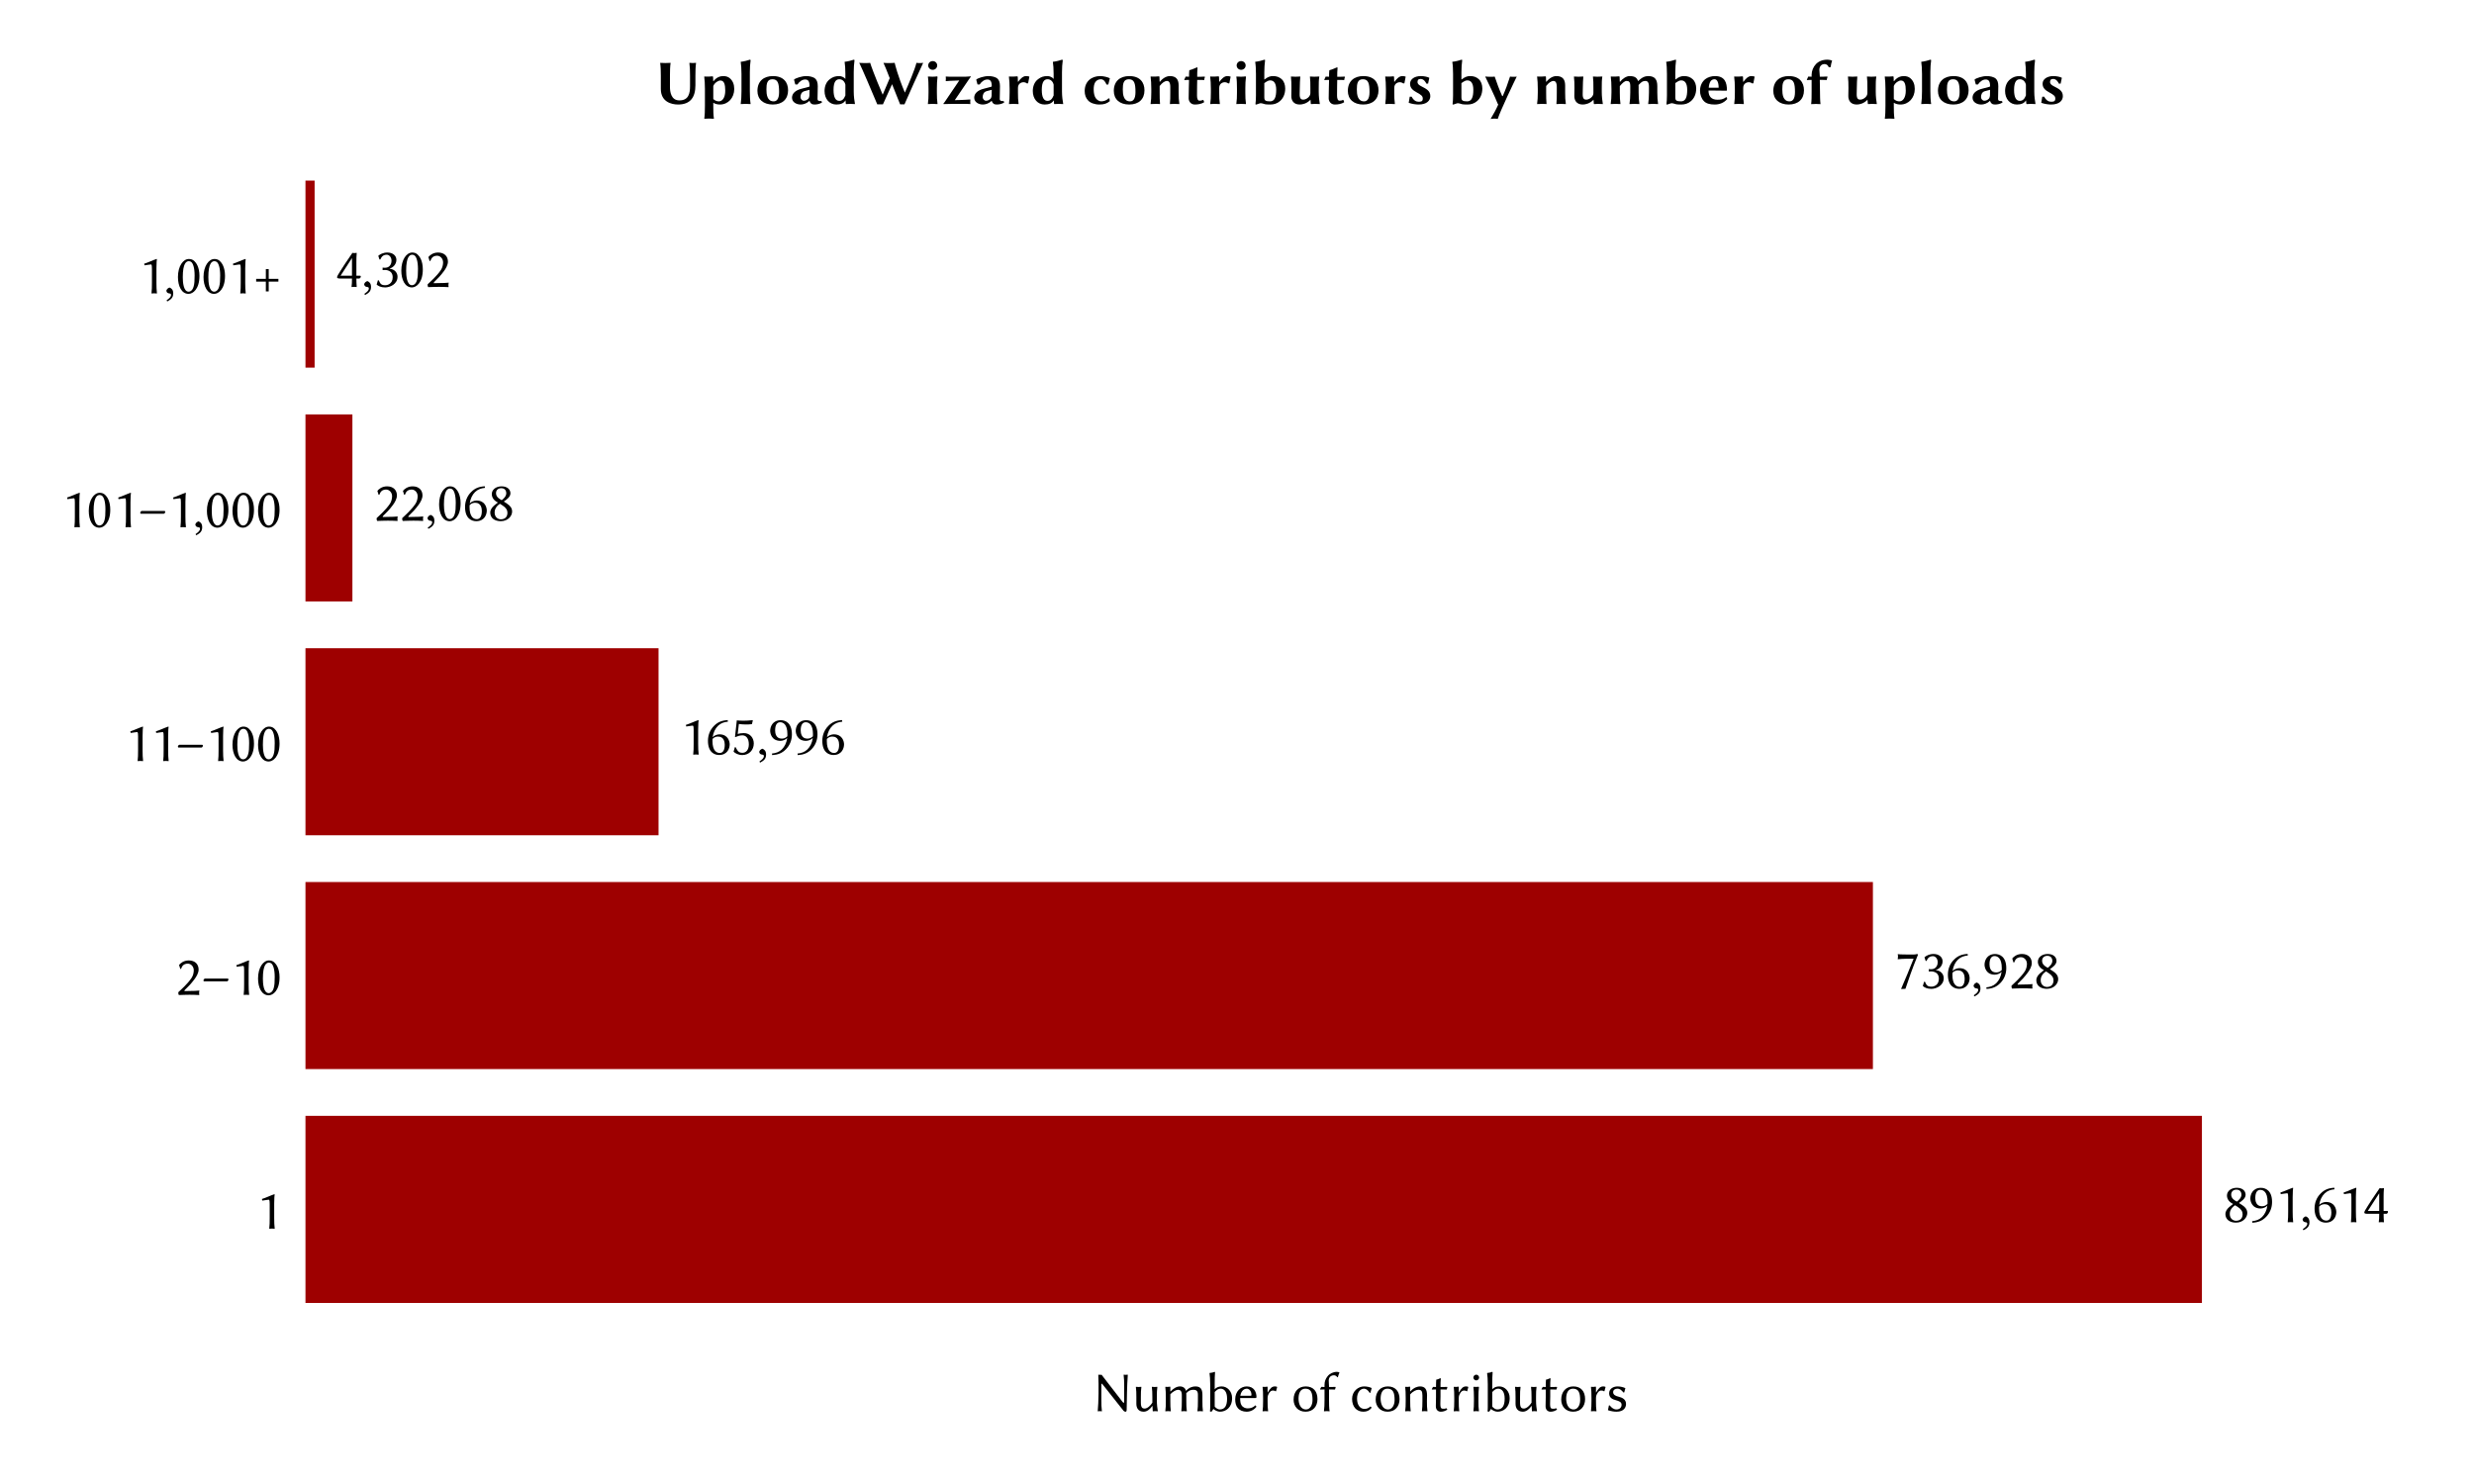 <?xml version="1.0" encoding="utf-8" standalone="no"?>
<!DOCTYPE svg PUBLIC "-//W3C//DTD SVG 1.1//EN"
  "http://www.w3.org/Graphics/SVG/1.1/DTD/svg11.dtd">
<svg xmlns:xlink="http://www.w3.org/1999/xlink" width="720pt" height="432pt" viewBox="0 0 720 432" xmlns="http://www.w3.org/2000/svg" version="1.1">
 <defs>
  <style type="text/css">*{stroke-linejoin: round; stroke-linecap: butt}</style>
 </defs>
 <g id="figure_1">
  <g id="patch_1">
   <path d="M 0 432 
L 720 432 
L 720 0 
L 0 0 
z
" style="fill: #ffffff"/>
  </g>
  <g id="axes_1">
   <g id="patch_2">
    <path d="M 88.9 395.623 
L 702.72 395.623 
L 702.72 36.24 
L 88.9 36.24 
z
" style="fill: #ffffff"/>
   </g>
   <g id="patch_3">
    <path d="M 88.9 379.287 
L 640.819 379.287 
L 640.819 324.835 
L 88.9 324.835 
z
" clip-path="url(#pa13965d17b)" style="fill: #9e0000"/>
   </g>
   <g id="patch_4">
    <path d="M 88.9 311.222 
L 545.067 311.222 
L 545.067 256.77 
L 88.9 256.77 
z
" clip-path="url(#pa13965d17b)" style="fill: #9e0000"/>
   </g>
   <g id="patch_5">
    <path d="M 88.9 243.157 
L 191.653 243.157 
L 191.653 188.705 
L 88.9 188.705 
z
" clip-path="url(#pa13965d17b)" style="fill: #9e0000"/>
   </g>
   <g id="patch_6">
    <path d="M 88.9 175.092 
L 102.56 175.092 
L 102.56 120.64 
L 88.9 120.64 
z
" clip-path="url(#pa13965d17b)" style="fill: #9e0000"/>
   </g>
   <g id="patch_7">
    <path d="M 88.9 107.027 
L 91.563 107.027 
L 91.563 52.576 
L 88.9 52.576 
z
" clip-path="url(#pa13965d17b)" style="fill: #9e0000"/>
   </g>
   <g id="matplotlib.axis_1">
    <g id="xtick_1"/>
    <g id="xtick_2"/>
    <g id="xtick_3"/>
    <g id="xtick_4"/>
    <g id="xtick_5"/>
    <g id="text_1">
     <!-- Number of contributors -->
     <g transform="translate(317.864 410.79) scale(0.16 -0.16)">
      <defs>
       <path id="LinBiolinumO-4e" d="M 691 4128 
C 749 2912 730 1018 627 0 
L 640 -19 
C 717 -6 787 0 864 0 
C 941 0 1011 -6 1088 -19 
L 1101 0 
C 1050 365 1037 800 1037 1280 
L 1037 2810 
C 1037 3200 1043 3219 1286 2912 
L 3520 90 
C 3590 -6 3693 -64 3795 -64 
C 3885 -64 3910 13 3917 134 
C 3949 1594 3942 2707 4045 4128 
L 4032 4147 
C 3955 4134 3885 4128 3808 4128 
C 3731 4128 3661 4134 3584 4147 
L 3571 4128 
C 3622 3763 3635 3328 3635 2848 
L 3635 1139 
C 3622 787 3533 934 3258 1299 
L 1062 4141 
C 1062 4141 998 4128 973 4128 
C 755 4128 704 4147 704 4147 
L 691 4128 
z
" transform="scale(0.016)"/>
       <path id="LinBiolinumO-75" d="M 2336 589 
L 2362 570 
L 2394 0 
C 2394 -13 2400 -19 2419 -19 
C 2502 -13 2579 0 2669 0 
C 2752 0 2874 -6 2957 -19 
L 2970 0 
C 2918 275 2861 749 2861 1229 
L 2861 1594 
C 2861 2074 2867 2406 2918 2746 
L 2906 2765 
C 2829 2752 2682 2746 2605 2746 
C 2528 2746 2381 2752 2304 2765 
L 2291 2746 
C 2336 2374 2349 2080 2349 1594 
L 2349 966 
C 2150 634 1786 294 1472 294 
C 1248 294 1043 365 1043 960 
L 1043 1594 
C 1043 2074 1050 2406 1101 2746 
L 1088 2765 
C 1011 2752 864 2746 787 2746 
C 710 2746 563 2752 486 2765 
L 474 2746 
C 525 2381 531 2080 531 1594 
L 531 826 
C 531 384 736 -64 1370 -64 
C 1766 -64 2125 262 2336 589 
z
" transform="scale(0.016)"/>
       <path id="LinBiolinumO-6d" d="M 1037 2253 
L 1037 2720 
C 1037 2765 1024 2784 998 2784 
C 851 2752 621 2746 480 2765 
L 467 2746 
C 512 2464 525 1984 525 1504 
L 525 1152 
C 525 672 518 346 467 0 
L 480 -19 
C 557 -6 704 0 781 0 
C 858 0 1005 -6 1082 -19 
L 1094 0 
C 1043 365 1037 666 1037 1152 
L 1037 1926 
C 1338 2234 1696 2426 1920 2426 
C 2163 2426 2342 2285 2342 1856 
L 2342 1152 
C 2342 672 2336 346 2285 0 
L 2298 -19 
C 2374 -6 2522 0 2598 0 
C 2675 0 2822 -6 2899 -19 
L 2912 0 
C 2861 365 2854 666 2854 1152 
L 2854 1798 
C 2854 1888 2854 1965 2848 2042 
C 3155 2381 3411 2426 3661 2426 
C 4006 2426 4173 2285 4173 1856 
L 4173 1152 
C 4173 672 4166 346 4115 0 
L 4128 -19 
C 4205 -6 4352 0 4429 0 
C 4506 0 4653 -6 4730 -19 
L 4742 0 
C 4691 365 4685 666 4685 1152 
L 4685 1792 
C 4685 2362 4582 2810 3891 2810 
C 3546 2810 3174 2688 2810 2304 
C 2752 2611 2490 2810 2131 2810 
C 1734 2810 1357 2554 1056 2234 
L 1037 2253 
z
" transform="scale(0.016)"/>
       <path id="LinBiolinumO-62" d="M 1037 518 
L 1037 2176 
C 1286 2432 1446 2554 1709 2554 
C 2099 2554 2445 2227 2445 1434 
C 2445 640 2208 192 1600 192 
C 1402 192 1165 358 1037 518 
z
M 1037 3200 
C 1037 3674 1043 4006 1075 4403 
C 1075 4448 1056 4467 1018 4467 
C 851 4403 717 4358 461 4339 
L 448 4320 
C 493 4045 525 3571 525 3085 
L 525 467 
C 525 218 518 122 493 -13 
C 531 -51 602 -64 672 -64 
C 742 13 813 122 883 250 
C 1069 90 1363 -64 1638 -64 
C 2291 -64 3014 397 3014 1485 
C 3014 2266 2458 2810 1837 2810 
C 1530 2810 1254 2726 1037 2490 
L 1037 3200 
z
" transform="scale(0.016)"/>
       <path id="LinBiolinumO-65" d="M 800 1747 
C 909 2413 1325 2554 1530 2554 
C 1779 2554 2067 2317 2067 1837 
C 2067 1779 2042 1747 1978 1747 
L 800 1747 
z
M 2509 666 
C 2285 422 1984 314 1632 314 
C 1408 314 1107 397 934 678 
C 819 858 781 1114 781 1491 
L 2522 1491 
C 2592 1491 2637 1530 2637 1600 
C 2637 2138 2374 2810 1530 2810 
C 870 2810 218 2278 218 1338 
C 218 973 288 614 506 358 
C 723 90 1088 -64 1523 -64 
C 1984 -64 2394 173 2637 506 
L 2509 666 
z
" transform="scale(0.016)"/>
       <path id="LinBiolinumO-72" d="M 1069 2138 
L 1069 2720 
C 1069 2765 1056 2784 1030 2784 
C 883 2752 653 2746 512 2765 
L 499 2746 
C 544 2464 557 1984 557 1504 
L 557 1152 
C 557 672 544 339 499 0 
L 512 -19 
C 589 -6 736 0 813 0 
C 890 0 1037 -6 1114 -19 
L 1126 0 
C 1075 365 1069 666 1069 1152 
L 1069 1485 
C 1069 1754 1146 1907 1286 2118 
C 1376 2259 1523 2342 1645 2342 
C 1773 2342 1894 2330 1978 2253 
L 2029 2266 
L 2157 2739 
L 2131 2765 
C 2022 2797 2016 2810 1901 2810 
C 1555 2810 1370 2611 1088 2125 
L 1069 2138 
z
" transform="scale(0.016)"/>
       <path id="LinBiolinumO-20" transform="scale(0.016)"/>
       <path id="LinBiolinumO-6f" d="M 243 1312 
C 243 544 749 -64 1600 -64 
C 2445 -64 2957 531 2957 1370 
C 2957 2240 2490 2810 1626 2810 
C 787 2810 243 2221 243 1312 
z
M 1581 2554 
C 2259 2554 2394 2029 2394 1254 
C 2394 640 2086 192 1658 192 
C 979 192 806 928 806 1421 
C 806 1978 979 2554 1581 2554 
z
" transform="scale(0.016)"/>
       <path id="LinBiolinumO-66" d="M 634 2746 
C 493 2746 346 2746 262 2758 
C 218 2650 179 2592 122 2496 
L 154 2451 
C 269 2458 480 2464 627 2464 
L 634 2464 
L 634 1274 
C 634 794 621 339 570 0 
L 582 -19 
C 659 -6 813 0 890 0 
C 966 0 1120 -6 1197 -19 
L 1210 0 
C 1152 365 1146 794 1146 1274 
L 1146 2464 
L 1363 2464 
C 1517 2464 1734 2458 1824 2451 
C 1843 2554 1862 2618 1901 2714 
L 1869 2758 
C 1760 2752 1568 2746 1421 2746 
L 1146 2746 
L 1146 2803 
C 1146 3034 1114 3366 1114 3482 
C 1114 3834 1338 4077 1709 4077 
C 1869 4077 2010 3981 2080 3853 
L 2150 3859 
C 2195 4032 2259 4243 2330 4384 
L 2323 4403 
C 2272 4435 2157 4467 2035 4467 
C 1632 4467 1222 4275 986 3974 
C 742 3667 634 3366 634 2995 
L 634 2746 
z
" transform="scale(0.016)"/>
       <path id="LinBiolinumO-63" d="M 1600 2554 
C 1843 2554 2067 2368 2240 2080 
L 2323 2086 
L 2470 2611 
L 2458 2630 
C 2259 2733 1926 2810 1606 2810 
C 941 2810 243 2266 243 1395 
C 243 499 749 -64 1530 -64 
C 1914 -64 2214 64 2470 390 
L 2349 525 
L 2323 525 
C 2080 307 1875 256 1638 256 
C 1171 256 806 678 806 1427 
C 806 2131 1178 2554 1600 2554 
z
" transform="scale(0.016)"/>
       <path id="LinBiolinumO-6e" d="M 2944 1152 
C 2944 1357 2957 1594 2957 1798 
C 2957 2464 2739 2810 2163 2810 
C 1920 2810 1466 2714 1056 2234 
L 1043 2253 
L 1043 2720 
C 1037 2765 1030 2784 1005 2784 
C 858 2752 627 2746 486 2765 
L 474 2746 
C 518 2464 531 1984 531 1504 
L 531 1152 
C 531 672 525 346 474 0 
L 486 -19 
C 563 -6 710 0 787 0 
C 864 0 1011 -6 1088 -19 
L 1101 0 
C 1050 365 1043 666 1043 1152 
L 1043 1901 
C 1370 2285 1741 2426 1971 2426 
C 2298 2426 2432 2298 2432 1779 
L 2432 1152 
C 2432 672 2419 339 2374 0 
L 2387 -19 
C 2464 -6 2611 0 2688 0 
C 2765 0 2912 -6 2989 -19 
L 3002 0 
C 2950 365 2944 666 2944 1152 
z
" transform="scale(0.016)"/>
       <path id="LinBiolinumO-74" d="M 608 2746 
C 474 2746 339 2746 262 2758 
C 218 2650 179 2592 122 2496 
L 154 2451 
C 262 2458 461 2458 608 2464 
L 608 1587 
C 608 1203 589 742 589 550 
C 589 134 858 -64 1152 -64 
C 1421 -64 1626 0 1894 173 
L 1811 326 
C 1619 262 1472 256 1312 282 
C 1158 301 1101 454 1101 806 
C 1101 998 1120 1274 1120 1658 
L 1120 2464 
L 1363 2464 
C 1517 2464 1734 2458 1824 2451 
C 1843 2554 1862 2618 1901 2714 
L 1869 2758 
C 1754 2752 1568 2746 1421 2746 
L 1120 2746 
C 1120 3219 1120 3309 1152 3680 
C 1152 3725 1133 3744 1094 3744 
C 928 3680 851 3610 646 3584 
L 634 3565 
C 621 3341 608 3117 608 2746 
z
" transform="scale(0.016)"/>
       <path id="LinBiolinumO-69" d="M 512 3821 
C 512 3648 666 3494 838 3494 
C 1011 3494 1165 3648 1165 3821 
C 1165 3994 1011 4147 838 4147 
C 666 4147 512 3994 512 3821 
z
M 576 1504 
L 576 1152 
C 576 672 563 346 518 0 
L 531 -19 
C 608 -6 755 0 832 0 
C 909 0 1056 -6 1133 -19 
L 1146 0 
C 1094 358 1088 666 1088 1152 
L 1088 1606 
C 1088 2086 1101 2317 1146 2707 
C 1146 2765 1133 2771 1088 2771 
C 941 2752 666 2752 531 2765 
L 518 2746 
C 557 2470 576 1984 576 1504 
z
" transform="scale(0.016)"/>
       <path id="LinBiolinumO-73" d="M 320 646 
L 211 109 
C 576 -19 934 -64 1178 -64 
C 2061 -64 2266 461 2266 813 
C 2266 1338 1850 1542 1395 1651 
C 1152 1709 800 1830 800 2150 
C 800 2413 1011 2554 1286 2554 
C 1619 2554 1824 2291 1971 2118 
L 2061 2125 
L 2189 2598 
L 2176 2618 
C 1990 2714 1638 2810 1312 2810 
C 838 2810 346 2560 346 2029 
C 346 1517 723 1344 1114 1242 
C 1485 1139 1760 1037 1760 723 
C 1760 384 1510 192 1171 192 
C 864 192 595 403 416 653 
L 320 646 
z
" transform="scale(0.016)"/>
      </defs>
      <use xlink:href="#LinBiolinumO-4e"/>
      <use xlink:href="#LinBiolinumO-75" transform="translate(71.8 0)"/>
      <use xlink:href="#LinBiolinumO-6d" transform="translate(125.5 0)"/>
      <use xlink:href="#LinBiolinumO-62" transform="translate(206.2 0)"/>
      <use xlink:href="#LinBiolinumO-65" transform="translate(256.6 0)"/>
      <use xlink:href="#LinBiolinumO-72" transform="translate(301.9 0)"/>
      <use xlink:href="#LinBiolinumO-20" transform="translate(337.4 0)"/>
      <use xlink:href="#LinBiolinumO-6f" transform="translate(362.4 0)"/>
      <use xlink:href="#LinBiolinumO-66" transform="translate(412.4 0)"/>
      <use xlink:href="#LinBiolinumO-20" transform="translate(443.8 0)"/>
      <use xlink:href="#LinBiolinumO-63" transform="translate(468.8 0)"/>
      <use xlink:href="#LinBiolinumO-6f" transform="translate(511.7 0)"/>
      <use xlink:href="#LinBiolinumO-6e" transform="translate(561.7 0)"/>
      <use xlink:href="#LinBiolinumO-74" transform="translate(615.6 0)"/>
      <use xlink:href="#LinBiolinumO-72" transform="translate(649.6 0)"/>
      <use xlink:href="#LinBiolinumO-69" transform="translate(685.1 0)"/>
      <use xlink:href="#LinBiolinumO-62" transform="translate(711.1 0)"/>
      <use xlink:href="#LinBiolinumO-75" transform="translate(761.5 0)"/>
      <use xlink:href="#LinBiolinumO-74" transform="translate(815.2 0)"/>
      <use xlink:href="#LinBiolinumO-6f" transform="translate(849.2 0)"/>
      <use xlink:href="#LinBiolinumO-72" transform="translate(899.2 0)"/>
      <use xlink:href="#LinBiolinumO-73" transform="translate(934.7 0)"/>
     </g>
    </g>
   </g>
   <g id="matplotlib.axis_2">
    <g id="ytick_1">
     <g id="text_2">
      <!-- 1 -->
      <g transform="translate(74.46 357.645) scale(0.16 -0.16)">
       <defs>
        <path id="LinBiolinumO-31" d="M 2086 1210 
L 2086 2835 
C 2086 3526 2125 3782 2138 3872 
C 2138 3904 2118 3904 2093 3904 
C 1677 3770 1190 3520 691 3366 
L 730 3181 
C 1018 3213 1331 3283 1459 3283 
C 1574 3283 1574 3027 1574 2797 
L 1574 1210 
C 1574 710 1568 365 1523 0 
L 1530 -19 
C 1530 -19 1709 0 1824 0 
C 1952 0 2131 -19 2131 -19 
L 2144 0 
C 2099 384 2086 704 2086 1210 
z
" transform="scale(0.016)"/>
       </defs>
       <use xlink:href="#LinBiolinumO-31"/>
      </g>
     </g>
    </g>
    <g id="ytick_2">
     <g id="text_3">
      <!-- 2–10 -->
      <g transform="translate(51.035 289.58) scale(0.16 -0.16)">
       <defs>
        <path id="LinBiolinumO-32" d="M 1421 3539 
C 1754 3539 2093 3232 2093 2778 
C 2093 2515 2016 2176 1850 1926 
C 1395 1242 659 595 346 301 
C 339 275 333 250 333 218 
C 333 122 365 19 397 -32 
C 870 -19 1146 0 1613 0 
C 2074 0 2266 -13 2720 -32 
C 2714 32 2701 109 2701 179 
C 2701 282 2707 378 2733 480 
C 2374 448 2176 429 1562 429 
C 1338 429 1216 429 1037 416 
C 1037 422 1030 435 1030 448 
C 1030 506 1101 570 1146 621 
C 1459 922 1760 1210 2182 1779 
C 2419 2093 2643 2502 2643 2867 
C 2643 3475 2234 3904 1523 3904 
C 941 3904 563 3578 422 3386 
L 557 2944 
L 640 2938 
C 730 3130 762 3258 928 3392 
C 1056 3494 1242 3539 1421 3539 
z
" transform="scale(0.016)"/>
        <path id="LinBiolinumO-2013" d="M 378 1523 
L 2963 1523 
C 3046 1523 3130 1651 3130 1728 
C 3130 1786 3110 1837 3040 1837 
L 454 1837 
C 378 1837 288 1709 288 1632 
C 288 1581 307 1523 378 1523 
z
" transform="scale(0.016)"/>
        <path id="LinBiolinumO-30" d="M 1491 3654 
C 1600 3654 1702 3616 1773 3552 
C 1971 3386 2144 2886 2144 2029 
C 2144 1440 2125 1107 2035 781 
C 1894 250 1581 186 1466 186 
C 870 186 800 1280 800 1837 
C 800 3418 1197 3654 1491 3654 
z
M 1459 -64 
C 1952 -64 2694 480 2694 1978 
C 2694 2976 2330 3469 2099 3680 
C 1926 3840 1722 3904 1491 3904 
C 851 3904 250 3110 250 1850 
C 250 813 666 -64 1459 -64 
z
" transform="scale(0.016)"/>
       </defs>
       <use xlink:href="#LinBiolinumO-32"/>
       <use xlink:href="#LinBiolinumO-2013" transform="translate(46.5 0)"/>
       <use xlink:href="#LinBiolinumO-31" transform="translate(99.9 0)"/>
       <use xlink:href="#LinBiolinumO-30" transform="translate(146.4 0)"/>
      </g>
     </g>
    </g>
    <g id="ytick_3">
     <g id="text_4">
      <!-- 11–100 -->
      <g transform="translate(36.155 221.515) scale(0.16 -0.16)">
       <use xlink:href="#LinBiolinumO-31"/>
       <use xlink:href="#LinBiolinumO-31" transform="translate(46.5 0)"/>
       <use xlink:href="#LinBiolinumO-2013" transform="translate(93 0)"/>
       <use xlink:href="#LinBiolinumO-31" transform="translate(146.4 0)"/>
       <use xlink:href="#LinBiolinumO-30" transform="translate(192.9 0)"/>
       <use xlink:href="#LinBiolinumO-30" transform="translate(239.4 0)"/>
      </g>
     </g>
    </g>
    <g id="ytick_4">
     <g id="text_5">
      <!-- 101–1,000 -->
      <g transform="translate(17.755 153.45) scale(0.16 -0.16)">
       <defs>
        <path id="LinBiolinumO-2c" d="M 307 282 
C 358 64 448 26 653 -19 
C 730 -19 838 -32 838 -186 
C 838 -397 653 -576 339 -787 
C 339 -851 378 -890 422 -922 
C 768 -723 1088 -544 1088 -19 
C 1088 390 909 563 678 653 
L 653 653 
C 454 570 365 474 307 307 
L 307 282 
z
" transform="scale(0.016)"/>
       </defs>
       <use xlink:href="#LinBiolinumO-31"/>
       <use xlink:href="#LinBiolinumO-30" transform="translate(46.5 0)"/>
       <use xlink:href="#LinBiolinumO-31" transform="translate(93 0)"/>
       <use xlink:href="#LinBiolinumO-2013" transform="translate(139.5 0)"/>
       <use xlink:href="#LinBiolinumO-31" transform="translate(192.9 0)"/>
       <use xlink:href="#LinBiolinumO-2c" transform="translate(239.4 0)"/>
       <use xlink:href="#LinBiolinumO-30" transform="translate(261.4 0)"/>
       <use xlink:href="#LinBiolinumO-30" transform="translate(307.9 0)"/>
       <use xlink:href="#LinBiolinumO-30" transform="translate(354.4 0)"/>
      </g>
     </g>
    </g>
    <g id="ytick_5">
     <g id="text_6">
      <!-- 1,001+ -->
      <g transform="translate(40.188 85.385) scale(0.16 -0.16)">
       <defs>
        <path id="LinBiolinumO-2b" d="M 1850 1645 
L 1850 2758 
L 1523 2758 
L 1523 1645 
L 422 1645 
L 422 1331 
L 1523 1331 
L 1523 218 
L 1850 218 
L 1850 1331 
L 2950 1331 
L 2950 1645 
L 1850 1645 
z
" transform="scale(0.016)"/>
       </defs>
       <use xlink:href="#LinBiolinumO-31"/>
       <use xlink:href="#LinBiolinumO-2c" transform="translate(46.5 0)"/>
       <use xlink:href="#LinBiolinumO-30" transform="translate(68.5 0)"/>
       <use xlink:href="#LinBiolinumO-30" transform="translate(115 0)"/>
       <use xlink:href="#LinBiolinumO-31" transform="translate(161.5 0)"/>
       <use xlink:href="#LinBiolinumO-2b" transform="translate(208 0)"/>
      </g>
     </g>
    </g>
   </g>
   <g id="text_7">
    <!-- 891,614 -->
    <g transform="translate(647.009 355.765) scale(0.16 -0.16)">
     <defs>
      <path id="LinBiolinumO-38" d="M 1504 3693 
C 1920 3693 2074 3411 2074 3110 
C 2074 2765 1734 2458 1555 2330 
L 1357 2445 
C 954 2707 909 2944 909 3142 
C 909 3443 1120 3693 1504 3693 
z
M 2547 3104 
C 2547 3565 2176 3904 1542 3904 
C 890 3904 429 3520 429 3027 
C 429 2669 627 2349 992 2138 
L 1120 2067 
C 960 1946 832 1843 672 1702 
C 410 1472 250 1184 250 934 
C 250 282 768 -58 1446 -58 
C 2285 -58 2739 550 2739 1037 
C 2739 1408 2534 1690 2182 1920 
L 1792 2176 
C 2080 2368 2547 2694 2547 3104 
z
M 1459 154 
C 1165 154 749 358 749 934 
C 749 1126 800 1555 1350 1920 
L 1645 1734 
C 2042 1485 2208 1203 2208 902 
C 2208 282 1754 154 1459 154 
z
" transform="scale(0.016)"/>
      <path id="LinBiolinumO-39" d="M 2131 2067 
C 1882 1811 1626 1805 1485 1805 
C 838 1805 742 2419 742 2733 
C 742 3437 1005 3667 1312 3667 
C 1651 3667 2138 3443 2138 2304 
C 2138 2240 2138 2131 2131 2067 
z
M 384 109 
L 403 -70 
C 1062 -32 1530 147 1965 589 
C 2432 1056 2650 1664 2650 2285 
C 2650 3629 1875 3898 1382 3898 
C 448 3898 179 3149 179 2688 
C 179 2381 352 1549 1350 1549 
C 1606 1549 1965 1690 2118 1882 
C 2048 1338 1818 883 1510 582 
C 1184 269 826 154 384 109 
z
" transform="scale(0.016)"/>
      <path id="LinBiolinumO-36" d="M 813 1773 
C 1062 2029 1318 2035 1459 2035 
C 2106 2035 2202 1421 2202 1107 
C 2202 403 1939 173 1632 173 
C 1293 173 806 397 806 1536 
C 806 1600 806 1709 813 1773 
z
M 2560 3731 
L 2541 3910 
C 1882 3872 1414 3693 979 3251 
C 512 2784 294 2176 294 1555 
C 294 211 1069 -58 1562 -58 
C 2496 -58 2765 691 2765 1152 
C 2765 1459 2592 2291 1594 2291 
C 1338 2291 979 2150 826 1958 
C 896 2502 1126 2957 1434 3258 
C 1760 3571 2118 3686 2560 3731 
z
" transform="scale(0.016)"/>
      <path id="LinBiolinumO-34" d="M 1830 947 
C 1830 454 1818 326 1779 0 
L 1786 -19 
C 1786 -19 1984 0 2086 0 
C 2189 0 2298 -19 2355 -19 
C 2362 -19 2368 -6 2368 0 
C 2342 371 2330 576 2330 947 
L 2650 947 
C 2739 947 2835 1094 2835 1165 
C 2835 1222 2803 1267 2739 1267 
L 2330 1267 
L 2330 2893 
C 2330 3104 2336 3546 2368 3840 
C 2368 3853 2362 3866 2355 3866 
C 2298 3866 2202 3840 2106 3840 
C 2003 3840 1888 3866 1888 3866 
C 1888 3866 1862 3846 1862 3840 
C 1472 3302 550 1894 218 1325 
C 154 1210 134 1139 134 1075 
C 134 979 282 947 512 947 
L 1830 947 
z
M 1830 3277 
L 1830 1267 
L 531 1267 
L 1830 3277 
z
" transform="scale(0.016)"/>
     </defs>
     <use xlink:href="#LinBiolinumO-38"/>
     <use xlink:href="#LinBiolinumO-39" transform="translate(46.5 0)"/>
     <use xlink:href="#LinBiolinumO-31" transform="translate(93 0)"/>
     <use xlink:href="#LinBiolinumO-2c" transform="translate(139.5 0)"/>
     <use xlink:href="#LinBiolinumO-36" transform="translate(161.5 0)"/>
     <use xlink:href="#LinBiolinumO-31" transform="translate(208 0)"/>
     <use xlink:href="#LinBiolinumO-34" transform="translate(254.5 0)"/>
    </g>
   </g>
   <g id="text_8">
    <!-- 736,928 -->
    <g transform="translate(551.257 287.7) scale(0.16 -0.16)">
     <defs>
      <path id="LinBiolinumO-37" d="M 2208 3360 
C 1709 2125 1222 915 794 -45 
L 813 -83 
L 1280 -58 
C 1645 1030 1997 2093 2714 3840 
L 2605 3904 
C 2509 3872 2394 3840 2195 3840 
C 1242 3840 678 3846 403 3885 
C 416 3789 435 3712 435 3616 
C 435 3520 416 3398 403 3302 
C 870 3366 1786 3373 2208 3360 
z
" transform="scale(0.016)"/>
      <path id="LinBiolinumO-33" d="M 1338 186 
C 832 186 762 378 589 749 
L 493 742 
L 352 262 
L 371 243 
C 538 102 813 -64 1325 -64 
C 1869 -64 2726 307 2726 1152 
C 2726 1658 2336 2016 1843 2061 
L 1843 2093 
C 2176 2170 2598 2541 2598 3072 
C 2598 3533 2202 3904 1568 3904 
C 1075 3904 717 3686 557 3546 
L 538 3526 
L 672 3117 
L 768 3110 
C 922 3469 1126 3654 1510 3654 
C 1760 3654 2042 3392 2042 2976 
C 2042 2694 1946 2490 1798 2349 
C 1670 2227 1485 2170 1267 2170 
C 1190 2170 1120 2176 1030 2189 
L 1030 1907 
C 1107 1920 1242 1920 1299 1920 
C 1504 1920 1747 1862 1926 1715 
C 2093 1574 2176 1350 2176 1101 
C 2176 326 1568 186 1338 186 
z
" transform="scale(0.016)"/>
     </defs>
     <use xlink:href="#LinBiolinumO-37"/>
     <use xlink:href="#LinBiolinumO-33" transform="translate(46.5 0)"/>
     <use xlink:href="#LinBiolinumO-36" transform="translate(93 0)"/>
     <use xlink:href="#LinBiolinumO-2c" transform="translate(139.5 0)"/>
     <use xlink:href="#LinBiolinumO-39" transform="translate(161.5 0)"/>
     <use xlink:href="#LinBiolinumO-32" transform="translate(208 0)"/>
     <use xlink:href="#LinBiolinumO-38" transform="translate(254.5 0)"/>
    </g>
   </g>
   <g id="text_9">
    <!-- 165,996 -->
    <g transform="translate(197.843 219.635) scale(0.16 -0.16)">
     <defs>
      <path id="LinBiolinumO-35" d="M 1293 -64 
C 2054 -64 2598 499 2598 1254 
C 2598 1875 2182 2432 1466 2432 
C 1203 2432 909 2387 768 2336 
L 902 3469 
C 1139 3437 1414 3411 1715 3411 
C 1907 3411 2125 3418 2387 3450 
L 2490 3885 
L 2445 3904 
C 2080 3859 1734 3840 1395 3840 
C 1158 3840 883 3859 666 3878 
L 461 1990 
L 506 1978 
C 755 2080 998 2176 1299 2176 
C 1715 2176 2035 1843 2035 1146 
C 2035 557 1741 192 1306 192 
C 826 192 742 448 531 832 
L 442 826 
L 301 314 
L 326 294 
C 486 154 806 -64 1293 -64 
z
" transform="scale(0.016)"/>
     </defs>
     <use xlink:href="#LinBiolinumO-31"/>
     <use xlink:href="#LinBiolinumO-36" transform="translate(46.5 0)"/>
     <use xlink:href="#LinBiolinumO-35" transform="translate(93 0)"/>
     <use xlink:href="#LinBiolinumO-2c" transform="translate(139.5 0)"/>
     <use xlink:href="#LinBiolinumO-39" transform="translate(161.5 0)"/>
     <use xlink:href="#LinBiolinumO-39" transform="translate(208 0)"/>
     <use xlink:href="#LinBiolinumO-36" transform="translate(254.5 0)"/>
    </g>
   </g>
   <g id="text_10">
    <!-- 22,068 -->
    <g transform="translate(108.75 151.57) scale(0.16 -0.16)">
     <use xlink:href="#LinBiolinumO-32"/>
     <use xlink:href="#LinBiolinumO-32" transform="translate(46.5 0)"/>
     <use xlink:href="#LinBiolinumO-2c" transform="translate(93 0)"/>
     <use xlink:href="#LinBiolinumO-30" transform="translate(115 0)"/>
     <use xlink:href="#LinBiolinumO-36" transform="translate(161.5 0)"/>
     <use xlink:href="#LinBiolinumO-38" transform="translate(208 0)"/>
    </g>
   </g>
   <g id="text_11">
    <!-- 4,302 -->
    <g transform="translate(97.753 83.505) scale(0.16 -0.16)">
     <use xlink:href="#LinBiolinumO-34"/>
     <use xlink:href="#LinBiolinumO-2c" transform="translate(46.5 0)"/>
     <use xlink:href="#LinBiolinumO-33" transform="translate(68.5 0)"/>
     <use xlink:href="#LinBiolinumO-30" transform="translate(115 0)"/>
     <use xlink:href="#LinBiolinumO-32" transform="translate(161.5 0)"/>
    </g>
   </g>
   <g id="text_12">
    <!-- UploadWizard contributors by number of uploads -->
    <g transform="translate(190.734 30.24) scale(0.18 -0.18)">
     <defs>
      <path id="LinBiolinumOB-55" d="M 3501 2848 
L 3501 1773 
C 3501 1056 3354 352 2426 352 
C 1574 352 1472 1242 1472 1722 
L 1472 2848 
C 1472 3328 1485 3789 1536 4128 
L 1530 4147 
C 1530 4147 1222 4128 998 4128 
C 781 4128 499 4147 499 4147 
L 486 4128 
C 538 3763 550 3328 550 2848 
L 550 1510 
C 550 205 1619 -64 2291 -64 
C 3558 -64 4045 691 4045 1888 
L 4045 2848 
C 4045 3328 4058 3789 4109 4128 
L 4102 4147 
C 4102 4147 3917 4128 3776 4128 
C 3616 4128 3450 4147 3450 4147 
L 3437 4128 
C 3488 3763 3501 3328 3501 2848 
z
" transform="scale(0.016)"/>
      <path id="LinBiolinumOB-70" d="M 1357 1805 
C 1498 2144 1856 2362 2074 2362 
C 2464 2362 2566 1946 2566 1331 
C 2566 646 2285 256 1926 256 
C 1766 256 1594 288 1357 486 
L 1357 1805 
z
M 1382 2291 
L 1350 2310 
C 1350 2451 1344 2662 1338 2720 
C 1325 2758 1318 2784 1280 2784 
C 1094 2752 678 2752 454 2765 
L 442 2746 
C 486 2470 512 1978 512 1504 
L 512 -205 
C 512 -685 499 -1146 448 -1485 
L 454 -1504 
C 454 -1504 704 -1485 928 -1485 
C 1146 -1485 1408 -1504 1408 -1504 
L 1421 -1485 
C 1363 -1120 1357 -685 1357 -205 
L 1357 115 
C 1568 -19 1805 -64 2042 -64 
C 2848 -64 3475 602 3475 1504 
C 3475 1978 3328 2336 3021 2598 
C 2874 2726 2650 2810 2374 2810 
C 2099 2810 1696 2720 1382 2291 
z
" transform="scale(0.016)"/>
      <path id="LinBiolinumOB-6c" d="M 550 1280 
C 550 800 525 339 474 0 
L 480 -19 
C 480 -19 749 0 973 0 
C 1190 0 1459 -19 1459 -19 
L 1472 0 
C 1414 365 1395 794 1395 1280 
L 1395 3200 
C 1395 3680 1421 4006 1472 4403 
C 1472 4448 1440 4467 1402 4467 
C 1235 4403 742 4275 486 4256 
L 474 4237 
C 518 3962 550 3520 550 3034 
L 550 1280 
z
" transform="scale(0.016)"/>
      <path id="LinBiolinumOB-6f" d="M 262 1312 
C 262 461 858 -64 1811 -64 
C 2790 -64 3360 480 3360 1370 
C 3360 2176 2906 2810 1824 2810 
C 909 2810 262 2304 262 1312 
z
M 1779 2490 
C 2323 2490 2451 2086 2451 1197 
C 2451 461 2189 256 1901 256 
C 1235 256 1171 966 1171 1459 
C 1171 2016 1229 2490 1779 2490 
z
" transform="scale(0.016)"/>
      <path id="LinBiolinumOB-61" d="M 1990 1421 
L 1978 826 
C 1978 742 1926 582 1882 538 
C 1734 390 1587 320 1408 320 
C 1216 320 1075 512 1075 685 
C 1075 915 1152 1197 1478 1286 
L 1990 1421 
z
M 2797 512 
C 2797 698 2822 1702 2822 1773 
C 2822 2157 2739 2394 2566 2554 
C 2362 2733 1978 2810 1670 2810 
C 1210 2810 595 2605 442 2470 
L 422 2445 
L 550 1965 
L 762 1958 
C 979 2278 1261 2464 1549 2464 
C 1830 2464 1990 2304 1990 1811 
C 1990 1766 1971 1741 1952 1734 
L 1203 1536 
C 589 1389 218 1062 218 627 
C 218 186 646 -64 1094 -64 
C 1344 -64 1683 19 1971 307 
L 1984 307 
C 2074 45 2214 -64 2490 -64 
C 2739 -64 3059 0 3251 147 
C 3238 198 3226 250 3187 282 
C 2931 282 2797 301 2797 512 
z
" transform="scale(0.016)"/>
      <path id="LinBiolinumOB-64" d="M 2387 851 
C 2227 442 2022 307 1766 307 
C 1421 307 1190 614 1190 1414 
C 1190 2278 1466 2490 1779 2490 
C 2080 2490 2317 2266 2387 1939 
L 2387 851 
z
M 2387 346 
L 2400 346 
L 2432 0 
C 2432 -13 2451 -19 2490 -19 
C 2573 -13 2803 0 2893 0 
C 2976 0 3258 -6 3341 -19 
L 3354 0 
C 3302 275 3232 749 3232 1229 
L 3232 3200 
C 3232 3674 3258 4006 3309 4403 
C 3309 4448 3277 4467 3238 4467 
C 3072 4403 2579 4275 2323 4256 
L 2310 4237 
C 2355 3962 2387 3520 2387 3034 
L 2387 2522 
C 2266 2694 1965 2810 1786 2810 
C 1357 2810 1120 2720 832 2509 
C 435 2221 282 1754 282 1299 
C 282 512 762 -64 1472 -64 
C 1875 -64 2214 45 2387 346 
z
" transform="scale(0.016)"/>
      <path id="LinBiolinumOB-57" d="M 4704 1139 
C 3962 2906 3731 3930 3674 4147 
C 3565 4128 3168 4128 3059 4128 
C 2950 4128 2650 4128 2541 4147 
C 2682 3859 2912 3277 3174 2598 
C 2944 2035 2688 1440 2464 928 
C 1645 2829 1261 3923 1197 4147 
C 1088 4128 851 4128 742 4128 
C 634 4128 205 4128 96 4147 
C 416 3501 1325 1357 1914 -45 
L 2490 -45 
L 3411 1990 
C 3686 1293 3974 557 4224 -45 
L 4666 -45 
C 5280 1376 5907 2733 6554 4147 
C 6477 4128 6272 4128 6202 4128 
C 6131 4128 5952 4128 5875 4147 
C 5683 3392 5146 2157 4704 1139 
z
" transform="scale(0.016)"/>
      <path id="LinBiolinumOB-69" d="M 544 3885 
C 544 3642 742 3443 998 3443 
C 1254 3443 1453 3642 1453 3885 
C 1453 4128 1254 4326 998 4326 
C 742 4326 544 4128 544 3885 
z
M 576 1504 
L 576 1152 
C 576 672 563 346 512 0 
L 525 -19 
C 653 -6 774 0 998 0 
C 1216 0 1350 -6 1472 -19 
L 1485 0 
C 1434 365 1421 666 1421 1152 
L 1421 1574 
C 1421 2054 1440 2330 1485 2714 
C 1485 2758 1466 2778 1427 2778 
C 1338 2765 1165 2746 986 2746 
C 819 2746 640 2752 531 2765 
L 512 2739 
C 563 2464 576 1984 576 1504 
z
" transform="scale(0.016)"/>
      <path id="LinBiolinumOB-7a" d="M 1734 2368 
L 269 205 
C 218 128 192 102 134 45 
L 147 -19 
C 147 -19 858 0 1037 0 
L 2483 0 
C 2611 0 2746 -6 2842 -19 
L 2854 0 
C 2848 83 2842 147 2842 205 
C 2842 262 2848 378 2854 429 
L 2842 448 
C 2842 448 2048 384 1280 378 
L 2707 2477 
C 2816 2637 2861 2701 2899 2746 
C 2899 2771 2893 2784 2867 2784 
C 2835 2784 2534 2746 2349 2746 
L 736 2746 
C 608 2746 474 2752 378 2765 
L 365 2746 
C 371 2662 378 2598 378 2541 
C 378 2483 371 2368 365 2317 
L 378 2298 
C 378 2298 1018 2355 1734 2368 
z
" transform="scale(0.016)"/>
      <path id="LinBiolinumOB-72" d="M 1440 2234 
L 1408 2253 
C 1408 2394 1402 2662 1395 2720 
C 1382 2758 1376 2784 1338 2784 
C 1152 2752 736 2752 512 2765 
L 499 2746 
C 544 2470 570 1978 570 1504 
L 570 1152 
C 570 672 557 346 506 0 
L 512 -19 
C 512 -19 717 0 941 0 
C 1158 0 1466 -19 1466 -19 
L 1478 0 
C 1427 365 1414 666 1414 1152 
L 1414 1619 
C 1414 2112 1850 2189 1952 2189 
C 2074 2189 2208 2157 2323 2067 
L 2438 2080 
L 2566 2739 
L 2541 2765 
C 2432 2797 2330 2810 2214 2810 
C 1914 2810 1606 2483 1440 2234 
z
" transform="scale(0.016)"/>
      <path id="LinBiolinumOB-20" transform="scale(0.016)"/>
      <path id="LinBiolinumOB-63" d="M 1901 2490 
C 2144 2490 2336 2304 2477 1952 
L 2656 1958 
L 2810 2579 
L 2797 2598 
C 2598 2701 2163 2810 1843 2810 
C 986 2810 269 2298 269 1293 
C 269 890 397 576 614 346 
C 838 96 1267 -64 1754 -64 
C 2240 -64 2522 38 2810 282 
C 2790 339 2778 429 2778 531 
L 2675 563 
C 2496 346 2182 256 1926 256 
C 1741 256 1485 416 1370 602 
C 1254 787 1178 1088 1178 1459 
C 1178 1760 1222 2003 1331 2182 
C 1453 2381 1670 2490 1901 2490 
z
" transform="scale(0.016)"/>
      <path id="LinBiolinumOB-6e" d="M 3277 1152 
L 3277 1862 
C 3277 2534 2963 2810 2387 2810 
C 2061 2810 1677 2611 1382 2234 
L 1350 2253 
C 1350 2394 1344 2662 1338 2720 
C 1325 2758 1318 2784 1280 2784 
C 1094 2752 678 2752 454 2765 
L 442 2746 
C 486 2470 512 1978 512 1504 
L 512 1152 
C 512 672 493 339 442 0 
L 454 -19 
C 454 -19 755 0 979 0 
C 1197 0 1376 -19 1376 -19 
L 1395 0 
C 1363 365 1357 666 1357 1152 
L 1357 1805 
C 1600 2125 1869 2317 2099 2317 
C 2272 2317 2432 2189 2432 1722 
L 2432 1152 
C 2432 672 2432 339 2394 0 
L 2406 -19 
C 2406 -19 2611 0 2835 0 
C 3053 0 3334 -19 3334 -19 
L 3347 0 
C 3290 365 3277 666 3277 1152 
z
" transform="scale(0.016)"/>
      <path id="LinBiolinumOB-74" d="M 576 2746 
C 442 2746 307 2752 230 2758 
C 192 2650 147 2547 90 2451 
L 122 2406 
C 230 2419 429 2419 576 2419 
L 557 1670 
C 544 1286 538 755 538 563 
C 538 262 749 -64 1158 -64 
C 1491 -64 1824 -6 2099 160 
C 2099 262 2061 358 1990 403 
C 1850 333 1786 326 1619 326 
C 1446 326 1382 576 1382 838 
C 1382 1030 1376 1357 1389 1741 
L 1402 2419 
L 1645 2419 
C 1798 2419 2016 2419 2106 2406 
C 2112 2502 2144 2618 2182 2707 
L 2150 2758 
C 2029 2752 1850 2739 1702 2739 
L 1402 2739 
C 1402 3098 1402 3290 1434 3629 
C 1434 3674 1414 3693 1376 3693 
C 1216 3629 870 3462 614 3405 
L 602 3386 
C 576 3219 576 2995 576 2746 
z
" transform="scale(0.016)"/>
      <path id="LinBiolinumOB-62" d="M 1504 339 
C 1408 403 1389 512 1389 691 
L 1389 2099 
C 1702 2323 1837 2374 1990 2374 
C 2381 2374 2592 2042 2592 1421 
C 2592 1056 2554 762 2451 557 
C 2342 326 2150 256 1965 256 
C 1747 256 1600 282 1504 339 
z
M 1389 3200 
C 1389 3674 1421 4006 1466 4403 
C 1466 4448 1453 4467 1408 4467 
C 1248 4403 742 4275 480 4256 
L 467 4237 
C 518 3962 544 3520 544 3034 
L 544 858 
C 544 608 525 96 493 -38 
C 512 -51 525 -64 563 -70 
C 646 -58 934 70 1024 70 
C 1094 70 1286 26 1389 -13 
C 1491 -58 1779 -64 2003 -64 
C 2342 -64 2688 32 2963 275 
C 3277 538 3501 973 3501 1549 
C 3501 1926 3386 2272 3149 2490 
C 2899 2720 2618 2810 2272 2810 
C 1997 2810 1773 2746 1389 2458 
L 1389 3200 
z
" transform="scale(0.016)"/>
      <path id="LinBiolinumOB-75" d="M 2381 410 
L 2394 410 
L 2426 0 
C 2426 -13 2445 -19 2483 -19 
C 2566 -13 2758 0 2848 0 
C 2931 0 3238 -6 3322 -19 
L 3334 0 
C 3283 275 3226 749 3226 1229 
L 3226 1594 
C 3226 2074 3226 2406 3283 2746 
L 3277 2765 
C 3277 2765 3008 2746 2784 2746 
C 2566 2746 2349 2765 2349 2765 
L 2336 2746 
C 2381 2387 2381 2080 2381 1594 
L 2381 1082 
C 2381 710 1946 429 1664 429 
C 1472 429 1286 493 1299 1018 
L 1312 1594 
C 1318 2074 1331 2413 1363 2746 
L 1357 2765 
C 1357 2765 1101 2746 877 2746 
C 659 2746 429 2765 429 2765 
L 416 2746 
C 454 2381 474 2054 467 1594 
L 454 806 
C 448 365 672 -64 1306 -64 
C 1568 -64 2022 26 2381 410 
z
" transform="scale(0.016)"/>
      <path id="LinBiolinumOB-73" d="M 346 723 
L 243 109 
C 589 -19 1011 -64 1242 -64 
C 2074 -64 2426 339 2426 781 
C 2426 1357 1971 1536 1517 1779 
C 1306 1888 1133 2003 1133 2208 
C 1133 2387 1197 2522 1446 2522 
C 1760 2522 1946 2221 2029 2042 
L 2202 2048 
L 2323 2624 
L 2310 2643 
C 2138 2739 1766 2810 1459 2810 
C 883 2810 378 2528 378 2035 
C 378 1587 691 1357 1056 1158 
C 1523 902 1664 787 1664 531 
C 1664 230 1466 218 1222 218 
C 992 218 730 358 538 730 
L 346 723 
z
" transform="scale(0.016)"/>
      <path id="LinBiolinumOB-79" d="M 128 2765 
C 410 2182 1133 698 1376 51 
L 1446 -70 
C 1242 -544 966 -1037 672 -1523 
C 736 -1504 1018 -1491 1082 -1491 
C 1146 -1491 1331 -1504 1395 -1523 
C 1638 -723 3104 2330 3315 2758 
C 3251 2739 3066 2739 3002 2739 
C 2938 2739 2701 2739 2637 2758 
C 2438 2118 2176 1402 1901 787 
L 1843 794 
C 1549 1453 1306 2106 1088 2758 
C 1005 2739 774 2739 685 2739 
C 602 2739 218 2746 128 2765 
z
" transform="scale(0.016)"/>
      <path id="LinBiolinumOB-6d" d="M 1382 2234 
L 1350 2253 
C 1350 2394 1344 2662 1338 2720 
C 1325 2758 1318 2784 1280 2784 
C 1094 2752 678 2752 454 2765 
L 442 2746 
C 486 2470 512 1978 512 1504 
L 512 1152 
C 512 672 486 346 435 0 
L 442 -19 
C 442 -19 710 0 934 0 
C 1152 0 1408 -19 1408 -19 
L 1421 0 
C 1370 365 1357 666 1357 1152 
L 1357 1798 
C 1626 2125 1856 2317 2035 2317 
C 2278 2317 2413 2227 2413 1798 
L 2413 1152 
C 2413 672 2387 346 2336 0 
L 2342 -19 
C 2342 -19 2630 0 2854 0 
C 3072 0 3322 -19 3322 -19 
L 3334 0 
C 3283 365 3258 666 3258 1152 
L 3258 1715 
C 3258 1805 3258 1830 3251 1907 
C 3558 2246 3699 2317 3949 2317 
C 4154 2317 4301 2176 4301 1747 
L 4301 1152 
C 4301 672 4275 346 4224 0 
L 4230 -19 
C 4230 -19 4518 0 4742 0 
C 4960 0 5210 -19 5210 -19 
L 5222 0 
C 5171 365 5146 666 5146 1152 
L 5146 1792 
C 5146 2432 4922 2810 4230 2810 
C 3910 2810 3578 2682 3213 2298 
C 3085 2618 2906 2810 2336 2810 
C 2022 2810 1626 2547 1382 2234 
z
" transform="scale(0.016)"/>
      <path id="LinBiolinumOB-65" d="M 1107 1632 
C 1126 1946 1203 2163 1299 2298 
C 1382 2406 1504 2490 1690 2490 
C 1946 2490 2106 2189 2106 1632 
L 1107 1632 
z
M 2867 685 
C 2566 442 2259 422 1990 422 
C 1677 422 1446 506 1293 672 
C 1152 826 1082 1050 1082 1344 
L 1715 1344 
C 2355 1344 2906 1331 2906 1331 
L 2944 1370 
C 2944 2170 2720 2810 1734 2810 
C 1382 2810 998 2694 742 2490 
C 435 2234 224 1843 224 1318 
C 224 941 358 538 627 269 
C 845 38 1222 -64 1702 -64 
C 2163 -64 2618 83 2970 486 
C 2970 570 2931 685 2867 685 
z
" transform="scale(0.016)"/>
      <path id="LinBiolinumOB-66" d="M 1421 2426 
L 1664 2426 
C 1818 2426 2035 2419 2125 2413 
C 2131 2509 2163 2618 2202 2714 
L 2170 2765 
C 2048 2752 1869 2746 1722 2746 
L 1421 2746 
L 1421 2810 
C 1421 2970 1376 3283 1376 3424 
C 1376 3776 1568 4026 1914 4026 
C 2099 4026 2272 3885 2323 3706 
L 2515 3712 
C 2534 3891 2605 4224 2662 4358 
L 2656 4378 
C 2605 4410 2374 4467 2176 4467 
C 1690 4467 1306 4301 1037 4026 
C 755 3731 595 3328 595 2938 
L 595 2746 
C 461 2746 326 2752 250 2758 
C 211 2650 166 2547 109 2451 
L 141 2406 
C 250 2419 448 2419 595 2419 
L 595 1274 
C 595 794 595 320 550 -6 
L 557 -26 
C 557 -26 813 -6 1037 -6 
C 1254 -6 1478 -26 1478 -26 
L 1491 -6 
C 1446 365 1446 794 1440 1274 
L 1421 2426 
z
" transform="scale(0.016)"/>
     </defs>
     <use xlink:href="#LinBiolinumOB-55"/>
     <use xlink:href="#LinBiolinumOB-70" transform="translate(71.9 0)"/>
     <use xlink:href="#LinBiolinumOB-6c" transform="translate(130.4 0)"/>
     <use xlink:href="#LinBiolinumOB-6f" transform="translate(160.8 0)"/>
     <use xlink:href="#LinBiolinumOB-61" transform="translate(217.4 0)"/>
     <use xlink:href="#LinBiolinumOB-64" transform="translate(269 0)"/>
     <use xlink:href="#LinBiolinumOB-57" transform="translate(328.1 0)"/>
     <use xlink:href="#LinBiolinumOB-69" transform="translate(432.4 0)"/>
     <use xlink:href="#LinBiolinumOB-7a" transform="translate(463.6 0)"/>
     <use xlink:href="#LinBiolinumOB-61" transform="translate(512 0)"/>
     <use xlink:href="#LinBiolinumOB-72" transform="translate(563.6 0)"/>
     <use xlink:href="#LinBiolinumOB-64" transform="translate(605.7 0)"/>
     <use xlink:href="#LinBiolinumOB-20" transform="translate(664.8 0)"/>
     <use xlink:href="#LinBiolinumOB-63" transform="translate(689.8 0)"/>
     <use xlink:href="#LinBiolinumOB-6f" transform="translate(737 0)"/>
     <use xlink:href="#LinBiolinumOB-6e" transform="translate(793.6 0)"/>
     <use xlink:href="#LinBiolinumOB-74" transform="translate(853.6 0)"/>
     <use xlink:href="#LinBiolinumOB-72" transform="translate(889 0)"/>
     <use xlink:href="#LinBiolinumOB-69" transform="translate(931.1 0)"/>
     <use xlink:href="#LinBiolinumOB-62" transform="translate(962.3 0)"/>
     <use xlink:href="#LinBiolinumOB-75" transform="translate(1020.9 0)"/>
     <use xlink:href="#LinBiolinumOB-74" transform="translate(1080 0)"/>
     <use xlink:href="#LinBiolinumOB-6f" transform="translate(1115.4 0)"/>
     <use xlink:href="#LinBiolinumOB-72" transform="translate(1172 0)"/>
     <use xlink:href="#LinBiolinumOB-73" transform="translate(1214.1 0)"/>
     <use xlink:href="#LinBiolinumOB-20" transform="translate(1256 0)"/>
     <use xlink:href="#LinBiolinumOB-62" transform="translate(1281 0)"/>
     <use xlink:href="#LinBiolinumOB-79" transform="translate(1339.6 0)"/>
     <use xlink:href="#LinBiolinumOB-20" transform="translate(1393.5 0)"/>
     <use xlink:href="#LinBiolinumOB-6e" transform="translate(1418.5 0)"/>
     <use xlink:href="#LinBiolinumOB-75" transform="translate(1478.5 0)"/>
     <use xlink:href="#LinBiolinumOB-6d" transform="translate(1537.6 0)"/>
     <use xlink:href="#LinBiolinumOB-62" transform="translate(1626.8 0)"/>
     <use xlink:href="#LinBiolinumOB-65" transform="translate(1685.4 0)"/>
     <use xlink:href="#LinBiolinumOB-72" transform="translate(1736.2 0)"/>
     <use xlink:href="#LinBiolinumOB-20" transform="translate(1778.3 0)"/>
     <use xlink:href="#LinBiolinumOB-6f" transform="translate(1803.3 0)"/>
     <use xlink:href="#LinBiolinumOB-66" transform="translate(1859.9 0)"/>
     <use xlink:href="#LinBiolinumOB-20" transform="translate(1896.5 0)"/>
     <use xlink:href="#LinBiolinumOB-75" transform="translate(1921.5 0)"/>
     <use xlink:href="#LinBiolinumOB-70" transform="translate(1980.6 0)"/>
     <use xlink:href="#LinBiolinumOB-6c" transform="translate(2039.1 0)"/>
     <use xlink:href="#LinBiolinumOB-6f" transform="translate(2069.5 0)"/>
     <use xlink:href="#LinBiolinumOB-61" transform="translate(2126.1 0)"/>
     <use xlink:href="#LinBiolinumOB-64" transform="translate(2177.7 0)"/>
     <use xlink:href="#LinBiolinumOB-73" transform="translate(2236.8 0)"/>
    </g>
   </g>
  </g>
 </g>
 <defs>
  <clipPath id="pa13965d17b">
   <rect x="88.9" y="36.24" width="613.82" height="359.382"/>
  </clipPath>
 </defs>
</svg>
